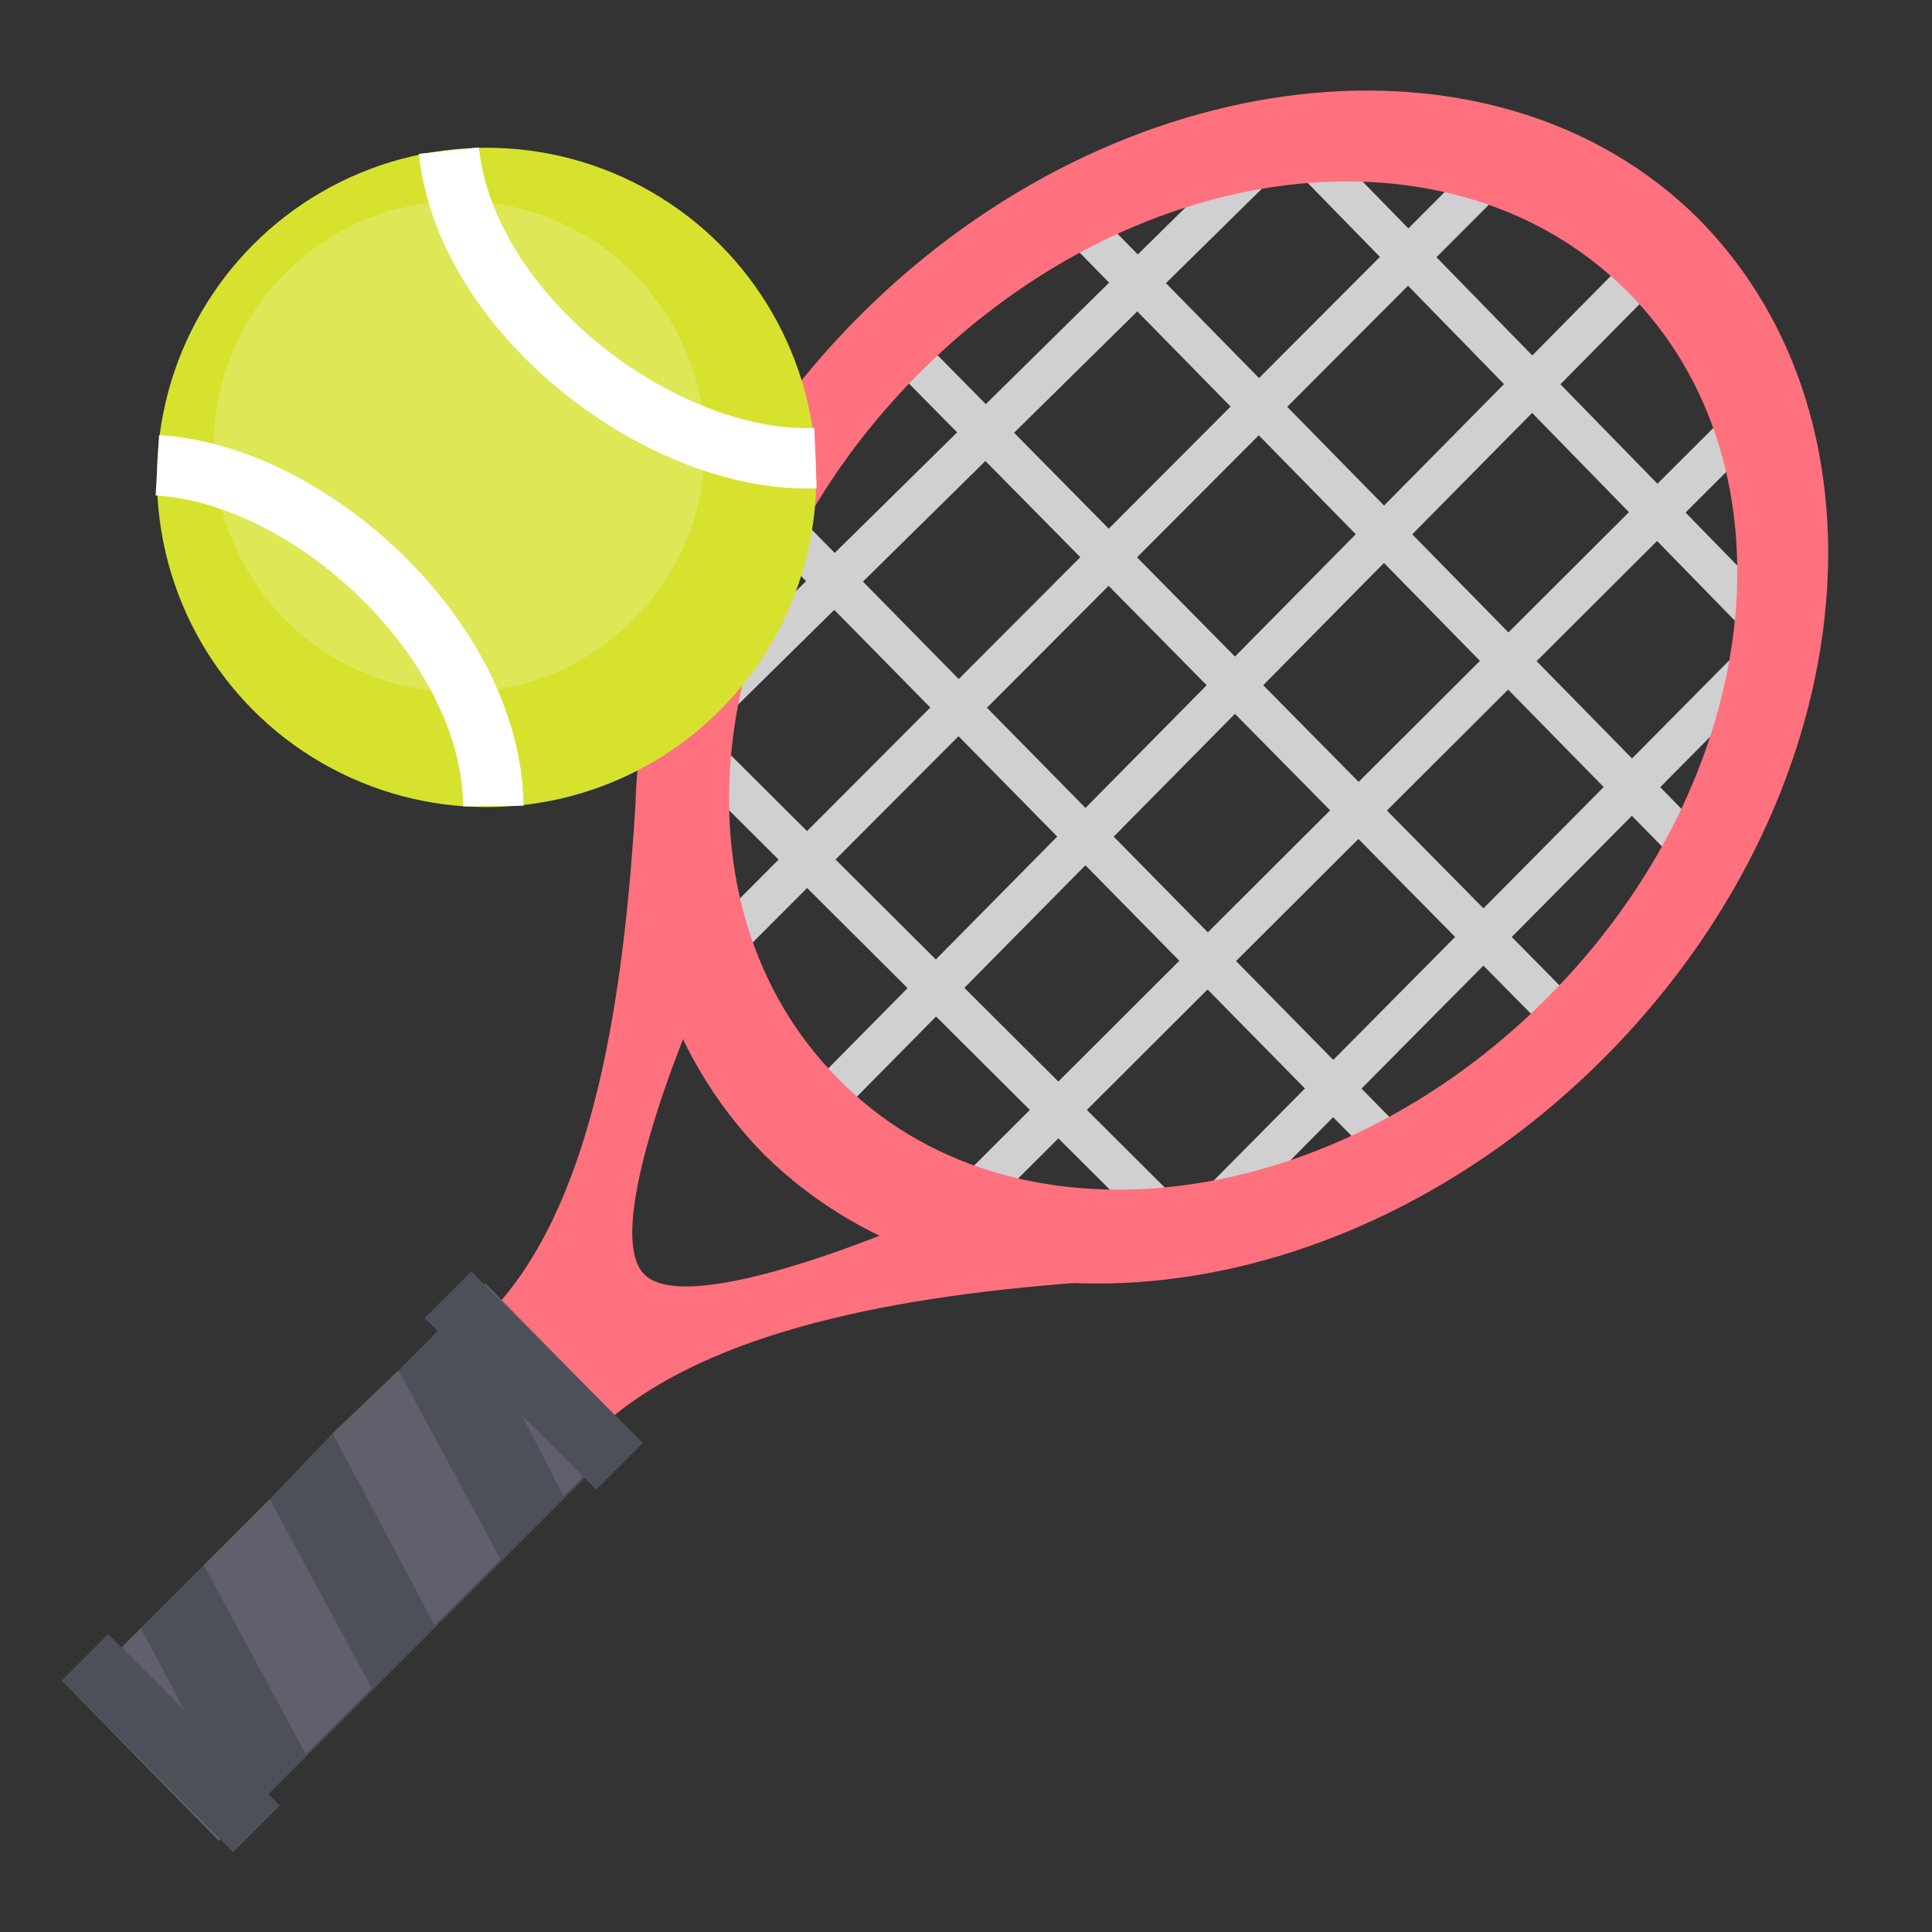 <?xml version="1.0" encoding="UTF-8" standalone="no"?>
<svg
   xmlns:dc="http://purl.org/dc/elements/1.1/"
   xmlns:cc="http://creativecommons.org/ns#"
   xmlns:rdf="http://www.w3.org/1999/02/22-rdf-syntax-ns#"
   xmlns:svg="http://www.w3.org/2000/svg"
   xmlns="http://www.w3.org/2000/svg"
   id="svg8"
   version="1.1"
   viewBox="0 0 25.4 25.4"
   height="96"
   width="96">
  <rect x="0" y="0" width="25.4" height="25.4" fill="#333333" stroke="none"/>
  <defs
     id="defs2" />
  <g
     transform="translate(0,-271.6)"
     id="layer1">
    <g
       style="stroke-width:0.524"
       transform="matrix(0.394,0,0,0.394,-0.134,271.725)"
       id="tennis">
      <g
         transform="translate(-0.661,-0.492)"
         id="g6025">
        <g
           id="g5949">
          <path
             id="path5918"
             d="M 26.579,17.269 47.858,38.908"
             style="fill:none;fill-rule:evenodd;stroke:#d0d0d0;stroke-width:1.343;stroke-linecap:butt;stroke-linejoin:miter;stroke-miterlimit:4;stroke-dasharray:none;stroke-opacity:1" />
          <path
             id="path5920"
             d="M 30.954,11.635 53.552,34.532"
             style="fill:none;fill-rule:evenodd;stroke:#d0d0d0;stroke-width:1.343;stroke-linecap:butt;stroke-linejoin:miter;stroke-miterlimit:4;stroke-dasharray:none;stroke-opacity:1" />
          <path
             id="path5922"
             d="M 36.589,7.199 57.808,28.838"
             style="fill:none;fill-rule:evenodd;stroke:#d0d0d0;stroke-width:1.343;stroke-linecap:butt;stroke-linejoin:miter;stroke-miterlimit:4;stroke-dasharray:none;stroke-opacity:1" />
          <path
             id="path5924"
             d="M 43.842,4.502 60.685,21.765"
             style="fill:none;fill-rule:evenodd;stroke:#d0d0d0;stroke-width:1.343;stroke-linecap:butt;stroke-linejoin:miter;stroke-miterlimit:4;stroke-dasharray:none;stroke-opacity:1" />
          <path
             id="path5927"
             d="M 23.702,24.642 40.725,41.605"
             style="fill:none;fill-rule:evenodd;stroke:#d0d0d0;stroke-width:1.343;stroke-linecap:butt;stroke-linejoin:miter;stroke-miterlimit:4;stroke-dasharray:none;stroke-opacity:1" />
          <path
             id="path5929"
             d="M 27.898,37.349 28.137,37.289 56.489,8.578"
             style="fill:none;fill-rule:evenodd;stroke:#d0d0d0;stroke-width:1.343;stroke-linecap:butt;stroke-linejoin:miter;stroke-miterlimit:4;stroke-dasharray:none;stroke-opacity:1" />
          <path
             id="path5931"
             d="M 32.693,40.826 59.846,13.733"
             style="fill:none;fill-rule:evenodd;stroke:#d0d0d0;stroke-width:1.343;stroke-linecap:butt;stroke-linejoin:miter;stroke-miterlimit:4;stroke-dasharray:none;stroke-opacity:1" />
          <path
             id="path5933"
             d="M 60.445,21.405 40.485,41.545"
             style="fill:none;fill-rule:evenodd;stroke:#d0d0d0;stroke-width:1.343;stroke-linecap:butt;stroke-linejoin:miter;stroke-miterlimit:4;stroke-dasharray:none;stroke-opacity:1" />
          <path
             id="path5935"
             d="M 23.702,24.642 43.662,4.982"
             style="fill:none;fill-rule:evenodd;stroke:#d0d0d0;stroke-width:1.343;stroke-linecap:butt;stroke-linejoin:miter;stroke-miterlimit:4;stroke-dasharray:none;stroke-opacity:1" />
          <path
             id="path5937"
             d="M 24.541,32.254 51.094,5.641"
             style="fill:none;fill-rule:evenodd;stroke:#d0d0d0;stroke-width:1.343;stroke-linecap:butt;stroke-linejoin:miter;stroke-miterlimit:4;stroke-dasharray:none;stroke-opacity:1" />
        </g>
        <g
           id="g5008"
           style="fill:#ff717f;stroke-width:0.524">
          <path
             id="path5004"
             d="m 57.7,7.5 c -6.8,-6.8 -19.4,-5.4 -28,3.2 -8.6,8.6 -10,21.1 -3.2,28 6.9,6.8 19.4,5.4 28,-3.2 8.6,-8.6 10,-21.1 3.2,-28 M 29,36.2 C 23.2,30.4 24.4,19.9 31.7,12.6 39,5.3 49.5,4.1 55.3,9.9 61.1,15.7 59.9,26.2 52.6,33.5 45.3,40.8 34.7,42 29,36.2"
             style="stroke-width:0.524" />
          <path
             id="path5006"
             d="m 38.1,42.9 c 0.7,0 -5.8,-2.3 -5.8,-2.3 0,0 -8.2,3.7 -9.8,2.1 -1.6,-1.6 2.1,-9.8 2.1,-9.8 0,0 -2.3,-6.5 -2.4,-5.8 -0.4,6.5 -1.4,12.9 -4.5,16.5 -0.4,0.5 -1,1 -1,1 l 1.9,1.9 1.9,1.9 c 0,0 0.5,-0.6 1,-1 3.7,-3 10.1,-4.1 16.6,-4.5"
             style="stroke-width:0.524" />
        </g>
        <g
           id="g5016"
           style="fill:#4d4f59;stroke-width:0.524">
          <path
             id="path5010"
             d="m 3.1,48.9 h 19.3 v 6.9 H 3.1 Z"
             transform="matrix(0.707,-0.707,0.707,0.707,-33.24,24.336)"
             style="stroke-width:0.524" />
          <path
             id="path5012"
             d="m 10,50.2 3.4,6.3 2.1,-2.1 -3.4,-6.4 z"
             style="stroke-width:0.524" />
          <path
             id="path5014"
             d="m 5.7,54.5 3.4,6.4 2.1,-2.2 -3.4,-6.3 z"
             style="stroke-width:0.524" />
        </g>
        <g
           id="g5024"
           style="fill:#5f606c;stroke-width:0.524">
          <path
             id="path5018"
             d="M 3.5,56.7 8.3,61.6 9.1,60.9 5.7,54.5 Z"
             style="stroke-width:0.524" />
          <path
             id="path5020"
             d="m 7.8,52.4 3.4,6.3 2.2,-2.2 -3.4,-6.3 z"
             style="stroke-width:0.524" />
          <path
             id="path5022"
             d="m 17.2,43 -0.7,0.7 3.3,6.4 2.2,-2.2 z"
             style="stroke-width:0.524" />
        </g>
        <path
           id="path5026"
           d="m 14.3,45.9 3.4,6.3 2.1,-2.1 -3.3,-6.4 z"
           style="fill:#4d4f59;stroke-width:0.524" />
        <path
           id="path5028"
           d="m 12.1,48 3.4,6.4 2.2,-2.2 -3.4,-6.3 z"
           style="fill:#5f606c;stroke-width:0.524" />
        <g
           id="g5034"
           style="fill:#4d4f59;stroke-width:0.524">
          <path
             id="path5030"
             d="m 5.6,54.3 h 2.2 v 8.1 H 5.6 Z"
             transform="matrix(0.707,-0.707,0.707,0.707,-39.294,21.821)"
             style="stroke-width:0.524" />
          <path
             id="path5032"
             d="m 17.7,42.2 h 2.2 v 8.1 h -2.2 z"
             transform="matrix(0.707,-0.707,0.707,0.707,-27.18,26.833)"
             style="stroke-width:0.524" />
        </g>
      </g>
      <g
         transform="translate(4.086,3.63)"
         id="g6030">
        <circle
           id="circle4994"
           r="11"
           cy="11.983"
           cx="12.491"
           style="fill:#d7e22e;fill-opacity:1;stroke:none;stroke-width:2.685;stroke-miterlimit:4;stroke-dasharray:none;stroke-opacity:1;paint-order:stroke fill markers" />
        <circle
           id="circle4994-1"
           r="8.195"
           cy="10.951"
           cx="11.581"
           style="fill:#dee755;fill-opacity:1;stroke:none;stroke-width:2.685;stroke-miterlimit:4;stroke-dasharray:none;stroke-opacity:1;paint-order:stroke fill markers" />
        <path
           style="fill:none;fill-opacity:1;fill-rule:evenodd;stroke:#ffffff;stroke-width:2.014;stroke-linecap:butt;stroke-linejoin:miter;stroke-miterlimit:4;stroke-dasharray:none;stroke-opacity:1"
           d="M 1.505,11.58 C 6.589,11.869 12.656,17.4 12.717,22.949"
           id="path5875" />
        <path
           style="fill:none;fill-opacity:1;fill-rule:evenodd;stroke:#ffffff;stroke-width:2.014;stroke-linecap:butt;stroke-linejoin:miter;stroke-miterlimit:4;stroke-dasharray:none;stroke-opacity:1"
           d="M 23.465,11.341 C 18.377,11.532 11.815,6.598 11.232,1.079"
           id="path5875-5" />
      </g>
    </g>
  </g>
</svg>
